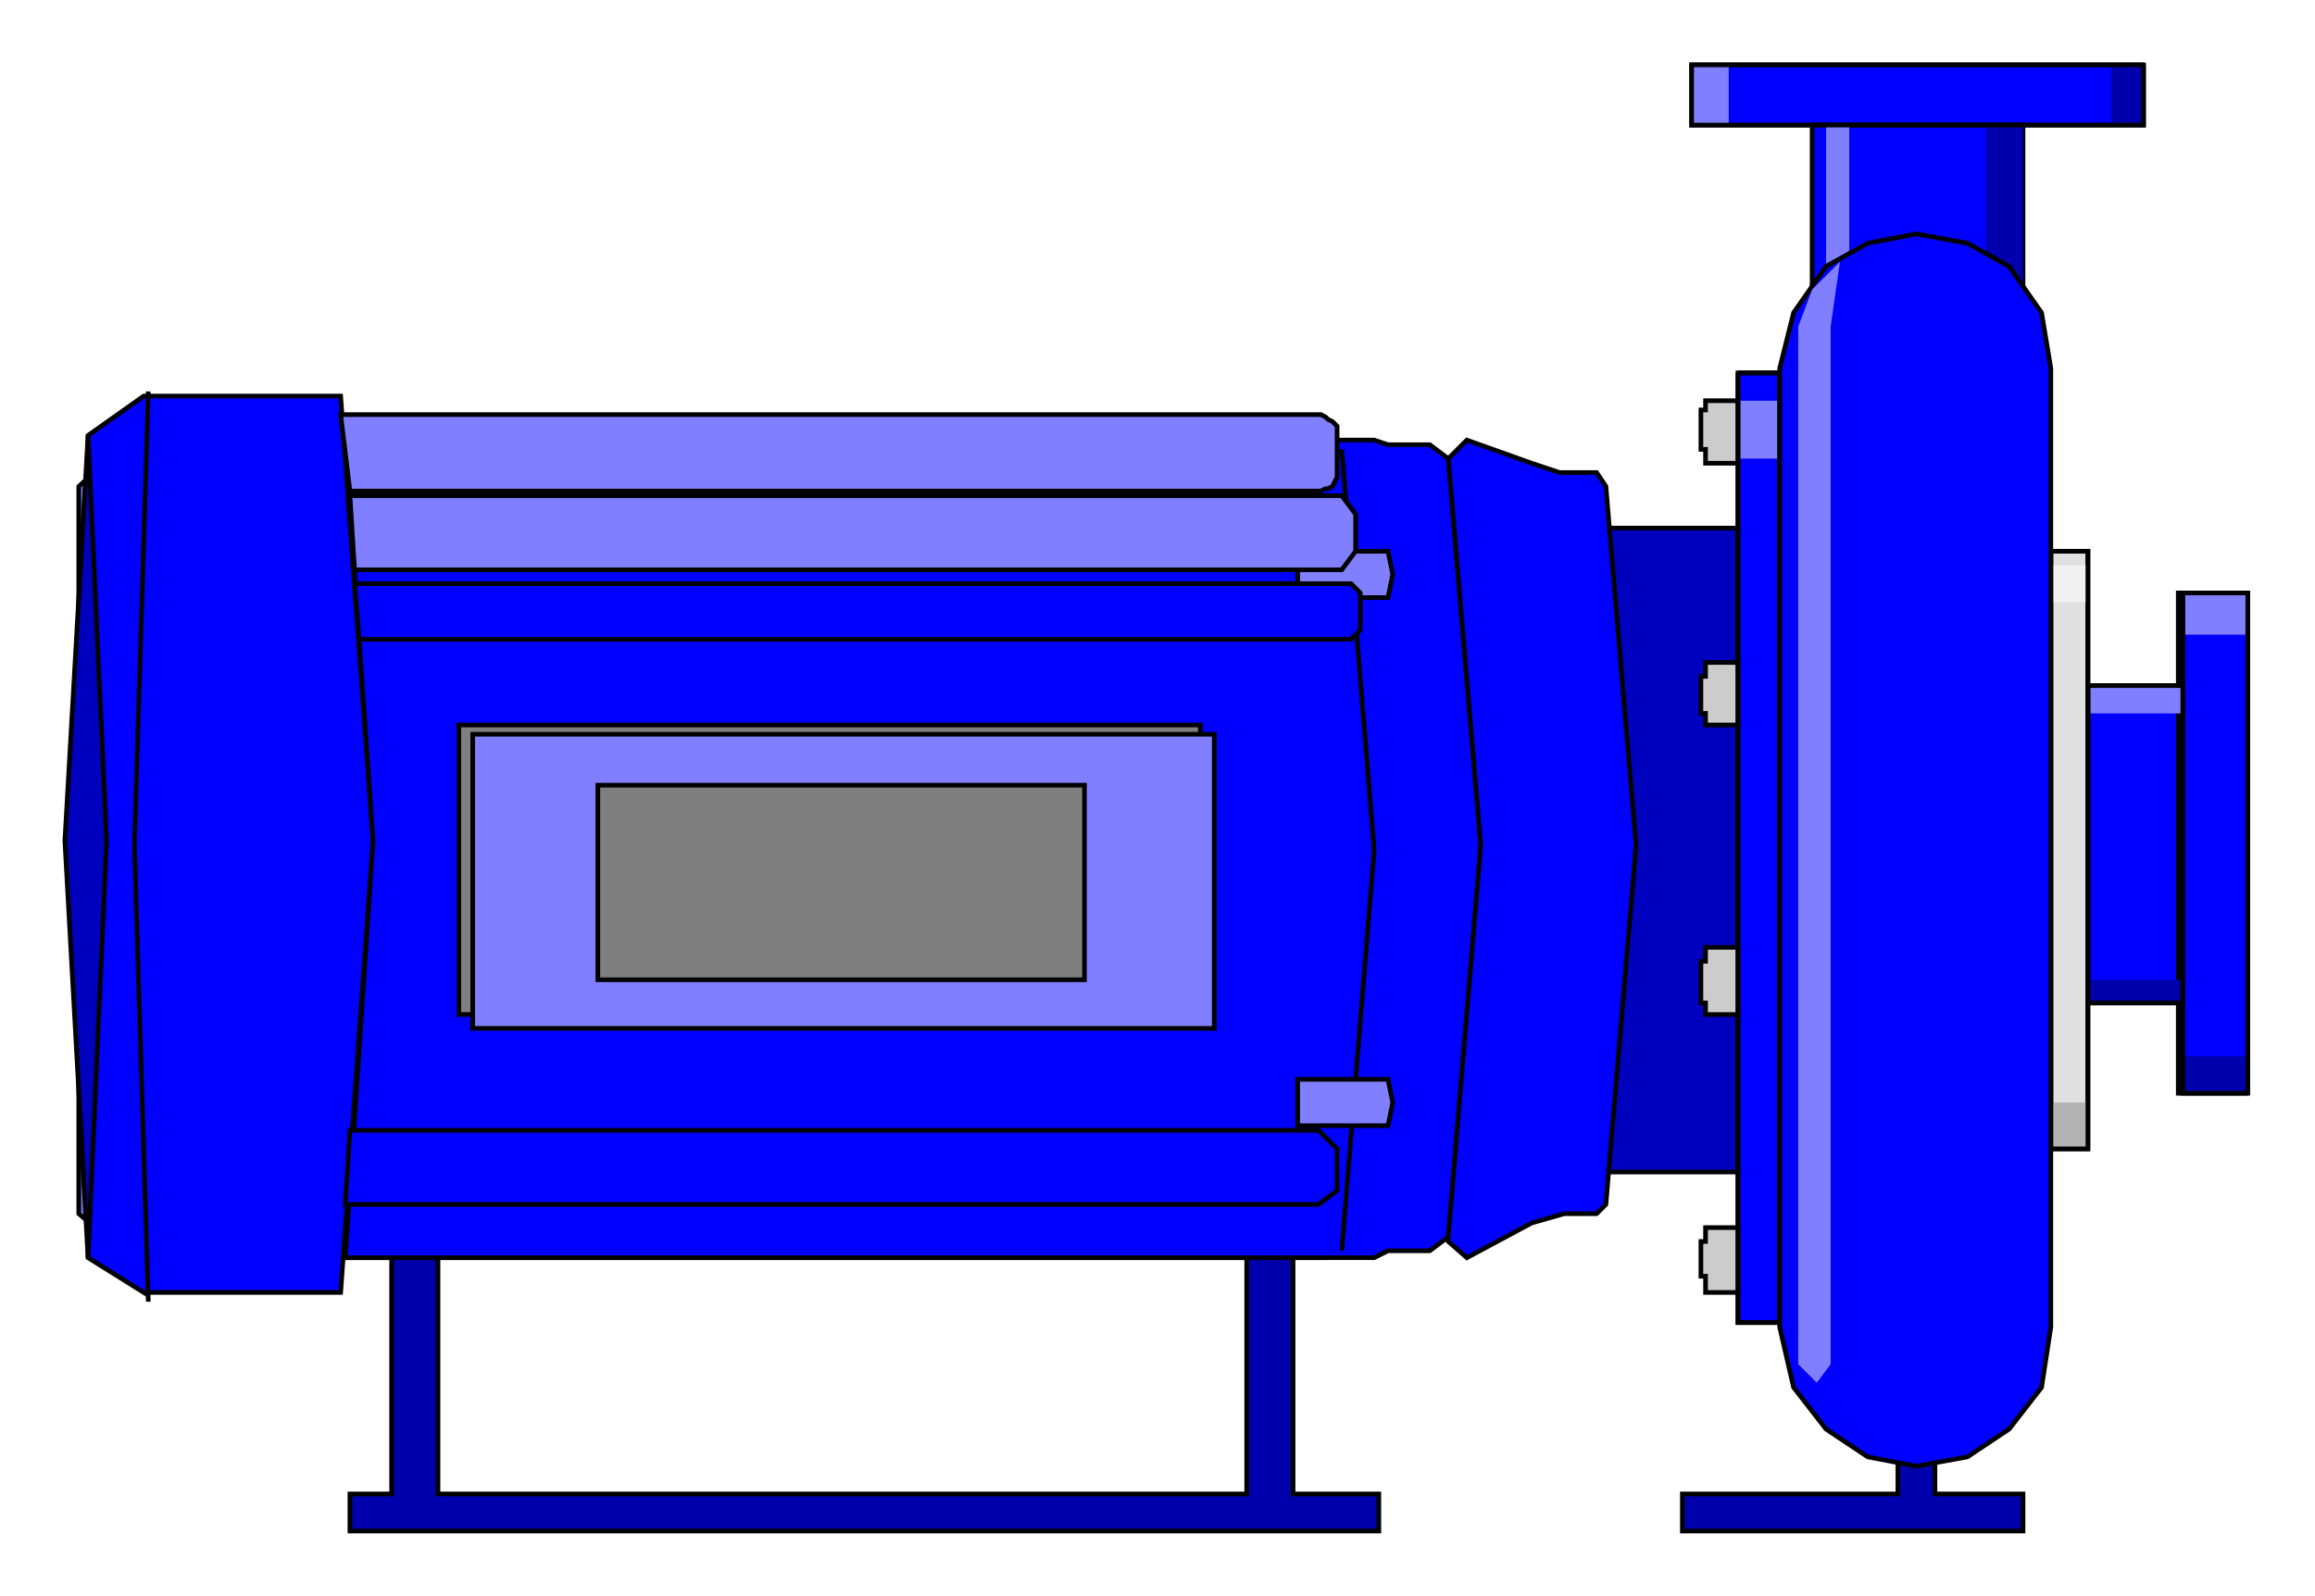  

<svg xmlns:agg="http://www.example.com" xmlns="http://www.w3.org/2000/svg" preserveAspectRatio="none" width="1.559in" height="1.075in" viewBox="0 0 999 689">

<path style="fill:#00f;stroke:#000;stroke-width:2" d="M901,296 l0,137 41,0 0,-137 -41,0z" />
<path style="fill:#00f;stroke:#000;stroke-width:2" d="M970,472 l-30,0 0,-216 30,0 0,216z" />
<path style="fill:#7f7fff" d="M970,274 l-28,0 0,-18 28,0 0,18z" />
<path style="fill:#7f7fff" d="M901,296 l0,12 41,0 0,-12 -41,0z" />
<path style="fill:#0000ad" d="M970,472 l-28,0 0,-16 28,0 0,16z" />
<path style="fill:#0000ad" d="M901,423 l0,10 41,0 0,-10 -41,0z" />
<path style="fill:none;stroke:#000;stroke-width:2" d="M970,472 l-28,0 0,-216 28,0 0,216" />
<path style="fill:none;stroke:#000;stroke-width:2" d="M901,296 l0,137 41,0 0,-137 -41,0" />
<path style="fill:#0000bf;stroke:#000;stroke-width:2" d="M690,228 l60,0 0,278 -60,0 0,-278z" />
<path style="fill:#0000ad;stroke:#000;stroke-width:2" d="M538,540 l20,0 0,105 37,0 0,16 -444,0 0,-16 18,0 0,-105 20,0 0,105 349,0 0,-105z" />
<path style="fill:#7f7fff;stroke:#000;stroke-width:2" d="M581,192 l16,0 6,6 12,169 -12,167 -6,6 -14,0 -11,3 -516,0 -22,-19 0,-314 22,-20 516,0 9,2z" />
<path style="fill:#00f;stroke:#000;stroke-width:2" d="M62,558 l-24,-15 0,-355 24,-17 85,0 14,192 -14,195 -85,0z" />
<path style="fill:#00f;stroke:#000;stroke-width:2" d="M149,190 l12,173 -12,180 444,0 6,-3 18,0 8,-6 14,-169 -14,-167 -8,-6 -18,0 -6,-2 -444,0z" />
<path style="fill:#00f;stroke:#000;stroke-width:2" d="M625,536 l0,-2 14,-169 -14,-167 8,-8 28,10 12,4 16,0 4,6 13,155 -13,155 -4,4 -14,0 -14,4 -28,15 -8,-7z" />
<path style="fill:#7f7fff;stroke:#000;stroke-width:2" d="M151,212 l-4,-33 421,0 1,0 1,0 2,1 1,1 2,1 1,1 1,1 0,1 0,19 0,2 -1,2 -1,2 -2,1 -1,0 -2,1 -1,0 -1,0 -417,0z" />
<path style="fill:#00f;stroke:#000;stroke-width:2" d="M149,520 l2,-32 418,0 8,8 0,18 -8,6 -420,0z" />
<path style="fill:#0000bf;stroke:#000;stroke-width:2" d="M38,188 l8,175 -8,180 -10,-180 10,-175z" />
<path style="fill:none;stroke:#000;stroke-width:2" d="M579,194 l14,173 -14,173" />
<path style="fill:#7f7fff;stroke:#000;stroke-width:2" d="M595,238 l4,0 2,10 -2,10 -39,0 0,-20 35,0z" />
<path style="fill:#7f7fff;stroke:#000;stroke-width:2" d="M153,246 l-2,-32 428,0 6,8 0,16 -6,8 -426,0z" />
<path style="fill:#7f7fff;stroke:#000;stroke-width:2" d="M599,466 l2,10 -2,10 -39,0 0,-20 39,0z" />
<path style="fill:#00f;stroke:#000;stroke-width:2" d="M155,276 l-2,-24 430,0 4,4 0,16 -4,4 -428,0z" />
<path style="fill:#7f7f7f;stroke:#000;stroke-width:2" d="M198,313 l320,0 0,125 -320,0 0,-125z" />
<path style="fill:#7f7fff;stroke:#000;stroke-width:2" d="M204,317 l320,0 0,127 -320,0 0,-127z" />
<path style="fill:#7f7f7f;stroke:#000;stroke-width:2" d="M258,339 l210,0 0,84 -210,0 0,-84z" />
<path style="fill:#0000ad;stroke:#000;stroke-width:2" d="M819,621 l16,0 0,24 38,0 0,16 -147,0 0,-16 93,0 0,-24z" />
<path style="fill:#b2b2b2" d="M750,542 l18,0 0,29 -18,0 0,-29z" />
<path style="fill:#00f;stroke:#000;stroke-width:2" d="M925,28 l0,26 -195,0 0,-26 195,0z" />
<path style="fill:#00f;stroke:#000;stroke-width:2" d="M873,127 l-91,0 0,-73 91,0 0,73z" />
<path style="fill:#7f7fff" d="M798,127 l-10,0 0,-73 10,0 0,73z" />
<path style="fill:#0000ad" d="M873,127 l-16,0 0,-73 16,0 0,73z" />
<path style="fill:#7f7fff" d="M746,28 l0,26 -16,0 0,-26 16,0z" />
<path style="fill:#0000ad" d="M925,28 l0,26 -14,0 0,-26 14,0z" />
<path style="fill:none;stroke:#000;stroke-width:2" d="M925,28 l0,26 -195,0 0,-26 195,0" />
<path style="fill:#00f;stroke:#000;stroke-width:2" d="M750,161 l18,0 0,410 -18,0 0,-410z" />
<path style="fill:#e0e0e0;stroke:#000;stroke-width:2" d="M885,238 l16,0 0,258 -16,0 0,-258z" />
<path style="fill:#b2b2b2" d="M885,476 l16,0 0,20 -16,0 0,-20z" />
<path style="fill:#7f7fff" d="M750,173 l18,0 0,25 -18,0 0,-25z" />
<path style="fill:#f0f0f0" d="M885,244 l16,0 0,16 -16,0 0,-16z" />
<path style="fill:#ccc;stroke:#000;stroke-width:2" d="M736,173 l14,0 0,27 -14,0 0,-6 -2,0 0,-17 2,0 0,-4z" />
<path style="fill:#ccc;stroke:#000;stroke-width:2" d="M736,530 l14,0 0,28 -14,0 0,-7 -2,0 0,-15 2,0 0,-6z" />
<path style="fill:#ccc;stroke:#000;stroke-width:2" d="M736,409 l14,0 0,29 -14,0 0,-5 -2,0 0,-18 2,0 0,-6z" />
<path style="fill:#ccc;stroke:#000;stroke-width:2" d="M736,286 l14,0 0,27 -14,0 0,-5 -2,0 0,-16 2,0 0,-6z" />
<path style="fill:none;stroke:#000;stroke-width:2" d="M750,161 l18,0 0,410 -18,0 0,-410" />
<path style="fill:none;stroke:#000;stroke-width:2" d="M885,238 l16,0 0,258 -16,0 0,-258" />
<path style="fill:#00f;stroke:#000;stroke-width:2" d="M885,573 l0,-414 -4,-24 -14,-20 -18,-10 -22,-4 -21,4 -18,10 -14,20 -6,24 0,414 6,26 14,18 18,12 21,4 22,-4 18,-12 14,-18 4,-26z" />
<path style="fill:#7f7fff" d="M782,125 l12,-12 -4,28 0,448 -6,8 -8,-8 0,-448 6,-16z" />
<path style="fill:none;stroke:#000;stroke-width:2" d="M64,169 l-6,196 6,197" />

</svg>
